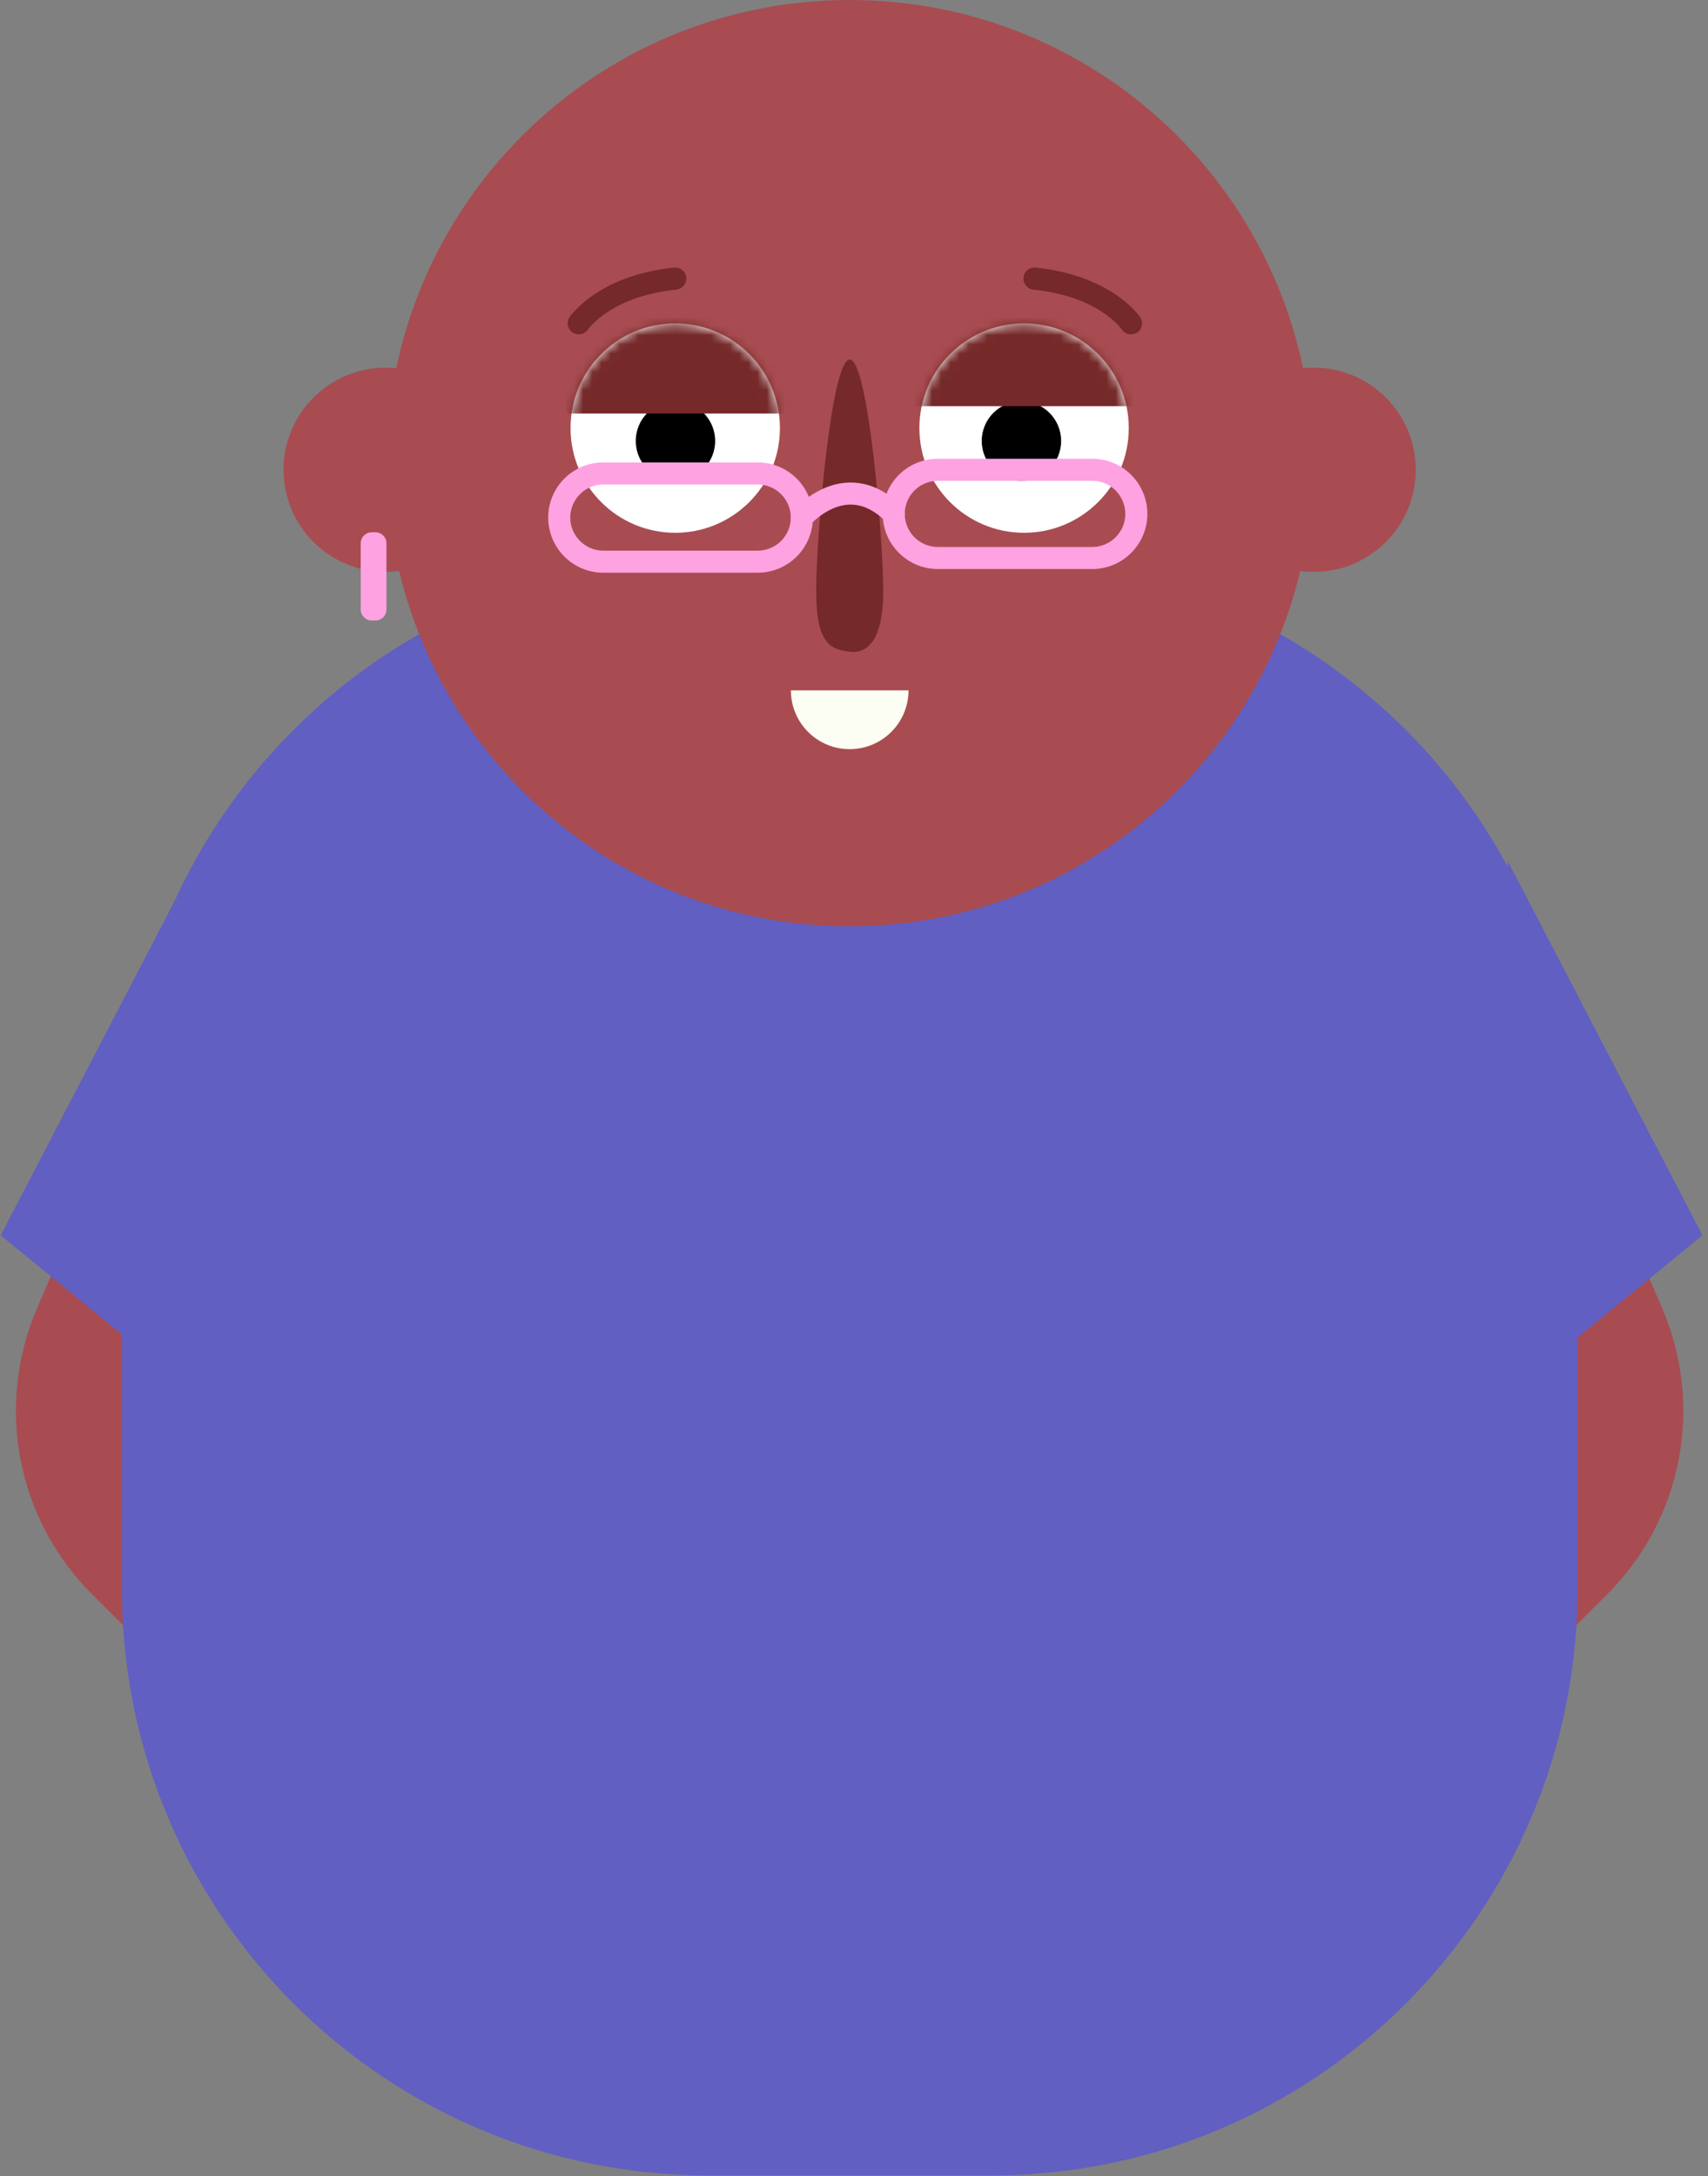 <svg width="186" height="237" viewBox="0 0 186 237" fill="none" xmlns="http://www.w3.org/2000/svg">
<rect x="0" y="0" width="186" height="237" fill="#808080" stroke="none"/>
<g clip-path="url(#clip0_58_3863)">
<path d="M42.06 205.652L10.004 173.596C1.822 165.414 -0.54 153.068 4.048 142.444L12.614 122.597C42.853 52.544 142.193 52.544 172.432 122.597L180.998 142.444C185.586 153.068 183.224 165.414 175.042 173.596L142.985 205.652C115.116 233.521 69.93 233.521 42.06 205.652Z" fill="#A84C51"/>
<path d="M107.927 60.766H77.135C41.864 60.766 13.271 89.359 13.271 124.631V173.035C13.271 208.307 41.864 236.9 77.135 236.9H107.927C143.198 236.9 171.791 208.307 171.791 173.035V124.631C171.791 89.359 143.198 60.766 107.927 60.766Z" fill="#615FC2"/>
<path d="M92.531 100.877C120.387 100.877 142.969 78.295 142.969 50.438C142.969 22.582 120.387 0 92.531 0C64.674 0 42.093 22.582 42.093 50.438C42.093 78.295 64.674 100.877 92.531 100.877Z" fill="#A84C51"/>
<path d="M73.532 58.02C79.829 58.02 84.933 52.916 84.933 46.619C84.933 40.323 79.829 35.219 73.532 35.219C67.236 35.219 62.132 40.323 62.132 46.619C62.132 52.916 67.236 58.02 73.532 58.02Z" fill="white"/>
<path d="M111.521 58.02C117.818 58.02 122.922 52.916 122.922 46.619C122.922 40.323 117.818 35.219 111.521 35.219C105.225 35.219 100.121 40.323 100.121 46.619C100.121 52.916 105.225 58.02 111.521 58.02Z" fill="white"/>
<path d="M73.556 52.344C75.944 52.344 77.88 50.408 77.88 48.02C77.88 45.633 75.944 43.697 73.556 43.697C71.169 43.697 69.233 45.633 69.233 48.02C69.233 50.408 71.169 52.344 73.556 52.344Z" fill="black"/>
<path d="M111.233 52.344C113.621 52.344 115.556 50.408 115.556 48.02C115.556 45.633 113.621 43.697 111.233 43.697C108.845 43.697 106.91 45.633 106.91 48.02C106.91 50.408 108.845 52.344 111.233 52.344Z" fill="black"/>
<mask id="mask0_58_3863" style="mask-type:luminance" maskUnits="userSpaceOnUse" x="62" y="35" width="23" height="24">
<path d="M73.532 58.02C79.829 58.02 84.933 52.916 84.933 46.619C84.933 40.323 79.829 35.219 73.532 35.219C67.236 35.219 62.132 40.323 62.132 46.619C62.132 52.916 67.236 58.02 73.532 58.02Z" fill="white"/>
</mask>
<g mask="url(#mask0_58_3863)">
<path d="M90.065 25.724H59.29V45.034H90.065V25.724Z" fill="#752929"/>
</g>
<mask id="mask1_58_3863" style="mask-type:luminance" maskUnits="userSpaceOnUse" x="100" y="35" width="23" height="24">
<path d="M111.521 58.02C117.818 58.02 122.922 52.916 122.922 46.619C122.922 40.323 117.818 35.219 111.521 35.219C105.225 35.219 100.121 40.323 100.121 46.619C100.121 52.916 105.225 58.02 111.521 58.02Z" fill="white"/>
</mask>
<g mask="url(#mask1_58_3863)">
<path d="M124.883 27.453H97.911V44.234H124.883V27.453Z" fill="#752929"/>
</g>
<path d="M41.996 62.279C48.138 62.279 53.117 57.3 53.117 51.159C53.117 45.017 48.138 40.038 41.996 40.038C35.855 40.038 30.876 45.017 30.876 51.159C30.876 57.3 35.855 62.279 41.996 62.279Z" fill="#A84C51"/>
<path d="M143.057 62.279C149.199 62.279 154.178 57.3 154.178 51.159C154.178 45.017 149.199 40.038 143.057 40.038C136.916 40.038 131.937 45.017 131.937 51.159C131.937 57.3 136.916 62.279 143.057 62.279Z" fill="#A84C51"/>
<path d="M63.02 36.412C62.788 36.412 62.556 36.348 62.348 36.203C61.803 35.835 61.659 35.099 62.02 34.546C62.148 34.362 65.158 29.991 73.412 29.142C74.061 29.078 74.661 29.55 74.733 30.215C74.797 30.871 74.325 31.464 73.66 31.536C66.607 32.257 64.117 35.747 64.013 35.899C63.781 36.236 63.405 36.42 63.02 36.42V36.412Z" fill="#752929"/>
<path d="M123.17 36.42C122.786 36.42 122.41 36.236 122.177 35.891C122.057 35.723 119.559 32.257 112.53 31.536C111.874 31.472 111.393 30.88 111.457 30.215C111.521 29.558 112.122 29.078 112.778 29.142C121.025 29.991 124.043 34.362 124.171 34.546C124.539 35.099 124.395 35.843 123.843 36.212C123.634 36.348 123.402 36.412 123.178 36.412L123.17 36.42Z" fill="#752929"/>
<path d="M118.943 61.967H102.13C98.816 61.967 96.126 59.277 96.126 55.962C96.126 52.648 98.816 49.958 102.13 49.958H118.943C122.257 49.958 124.947 52.648 124.947 55.962C124.947 59.277 122.257 61.967 118.943 61.967ZM102.13 52.36C100.145 52.36 98.527 53.977 98.527 55.962C98.527 57.948 100.145 59.565 102.13 59.565H118.943C120.928 59.565 122.546 57.948 122.546 55.962C122.546 53.977 120.928 52.36 118.943 52.36H102.13Z" fill="#FEA2E1"/>
<path d="M82.515 62.367H65.703C62.388 62.367 59.698 59.677 59.698 56.363C59.698 53.048 62.388 50.358 65.703 50.358H82.515C85.83 50.358 88.52 53.048 88.52 56.363C88.52 59.677 85.83 62.367 82.515 62.367ZM65.703 52.76C63.717 52.76 62.1 54.377 62.1 56.363C62.1 58.348 63.717 59.965 65.703 59.965H82.515C84.501 59.965 86.118 58.348 86.118 56.363C86.118 54.377 84.501 52.76 82.515 52.76H65.703Z" fill="#FEA2E1"/>
<path d="M40.884 57.964H40.483C39.82 57.964 39.282 58.502 39.282 59.165V66.37C39.282 67.034 39.82 67.571 40.483 67.571H40.884C41.547 67.571 42.084 67.034 42.084 66.37V59.165C42.084 58.502 41.547 57.964 40.884 57.964Z" fill="#FEA2E1"/>
<path d="M98.936 75.177C98.936 78.716 96.07 81.582 92.531 81.582C88.992 81.582 86.126 78.716 86.126 75.177H98.936Z" fill="#FCFEF3"/>
<path d="M96.182 64.369C96.182 70.229 94.124 71.174 92.531 70.974C90.529 70.726 88.88 70.229 88.88 64.369C88.88 58.508 90.513 39.15 92.531 39.15C94.548 39.15 96.182 58.508 96.182 64.369Z" fill="#752929"/>
<path d="M87.319 57.564C87.039 57.564 86.766 57.468 86.534 57.276C86.03 56.843 85.974 56.083 86.406 55.578C86.51 55.458 88.928 52.68 92.379 52.552C94.468 52.48 96.398 53.337 98.175 55.114C98.647 55.586 98.647 56.347 98.175 56.811C97.703 57.276 96.942 57.283 96.478 56.811C95.189 55.522 93.844 54.898 92.475 54.954C90.097 55.042 88.248 57.123 88.232 57.147C87.991 57.428 87.655 57.564 87.319 57.564Z" fill="#FEA2E1"/>
<path d="M0.077 134.526L21.269 93.791V151.851L0.077 134.526Z" fill="#615FC2"/>
<path d="M185.393 134.526L164.209 93.791V151.851L185.393 134.526Z" fill="#615FC2"/>
</g>
<defs>
<clipPath id="clip0_58_3863">
<rect width="185.317" height="236.9" fill="white" transform="translate(0.077)"/>
</clipPath>
</defs>
</svg>
